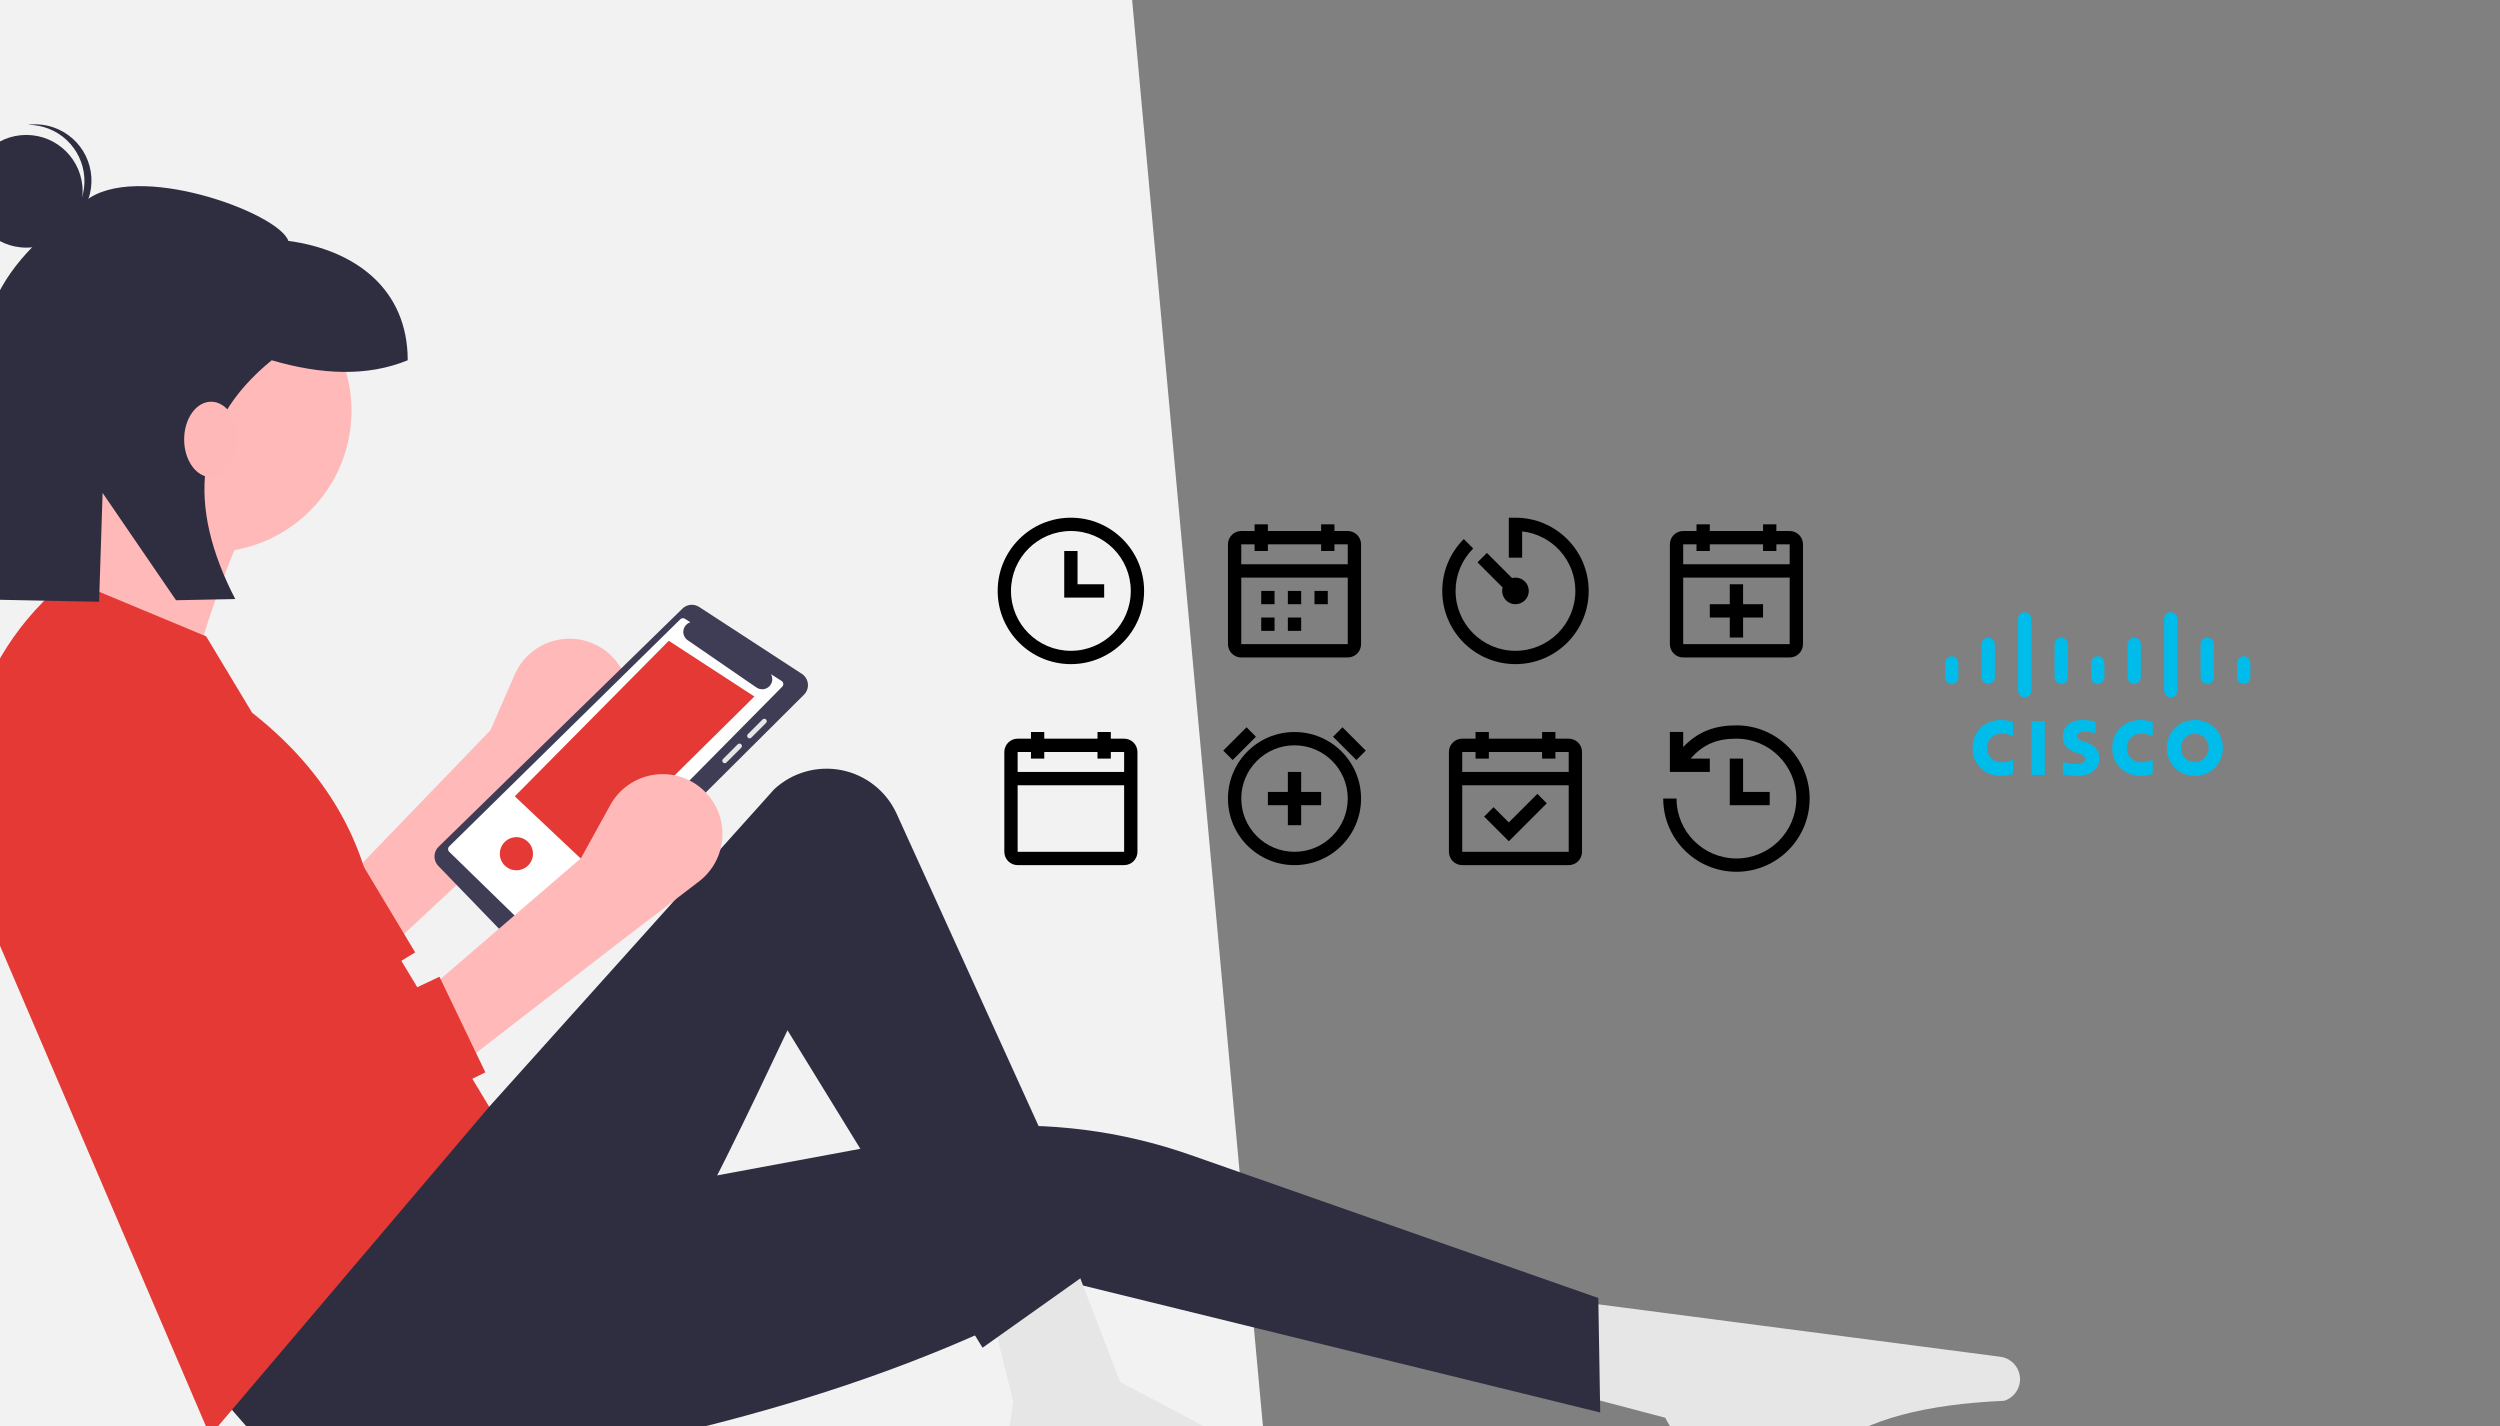 <svg width="724" height="413" viewBox="0 0 724 413" fill="none" xmlns="http://www.w3.org/2000/svg">
<rect x="0" y="0" width="724" height="413" fill="#808080" stroke="none"/>
<g clip-path="url(#clip0)">
<path d="M319.858 -87.319L48.985 -62.481L-10.279 -57.044L-98.358 34.175L-173.528 112.022L-179.773 118.487L-176.677 152.221L-164.378 286.334L-158.199 353.66L-156.346 373.899L-155 388.544L-152.007 421.177L-147.164 474.008L-101.602 469.827L-58.086 465.839L-26.809 462.969L367.011 426.855L319.858 -87.319Z" fill="#F2F2F2"/>
<path d="M110.307 276.736L155.327 234.708L176.675 215.017C178.687 213.161 180.23 210.855 181.179 208.288C182.128 205.721 182.454 202.965 182.132 200.247C181.81 197.529 180.848 194.926 179.326 192.652C177.804 190.377 175.764 188.496 173.374 187.162V187.162C171.263 185.983 168.929 185.26 166.521 185.038C164.114 184.816 161.687 185.101 159.396 185.873C157.105 186.646 155.002 187.89 153.22 189.525C151.439 191.159 150.02 193.149 149.054 195.365L142.032 211.477L98.424 256.71L110.307 276.736Z" fill="#FFB9B9"/>
<path d="M104.422 249.475L120.232 275.808L56.053 315.177C-0.528 274.507 -11.729 261.272 2.134 196.488L13.16 185.462L66.474 271.932L104.422 249.475Z" fill="#E53935"/>
<path d="M197.625 176.261C198.258 175.636 199.087 175.248 199.972 175.161C200.858 175.073 201.747 175.293 202.49 175.782L232.21 195.14C232.698 195.458 233.109 195.881 233.413 196.378C233.717 196.875 233.905 197.434 233.965 198.014C234.025 198.593 233.955 199.179 233.759 199.728C233.564 200.277 233.248 200.775 232.835 201.186L157.253 276.44C156.886 276.806 156.45 277.095 155.97 277.291C155.489 277.486 154.975 277.584 154.457 277.579C153.939 277.574 153.426 277.466 152.95 277.261C152.474 277.057 152.043 276.759 151.683 276.387L126.914 250.751C126.198 250.006 125.805 249.01 125.82 247.977C125.835 246.945 126.257 245.96 126.994 245.237L197.625 176.261Z" fill="#3F3D56"/>
<path d="M226.355 197.21L223.279 195.249C223.603 195.827 223.722 196.497 223.617 197.15C223.511 197.804 223.188 198.402 222.699 198.849C222.21 199.295 221.584 199.562 220.923 199.607C220.263 199.652 219.607 199.473 219.061 199.097L199.158 185.413C198.706 185.103 198.349 184.672 198.13 184.168C197.911 183.665 197.838 183.111 197.918 182.568C197.999 182.025 198.231 181.516 198.587 181.099C198.943 180.681 199.409 180.372 199.932 180.206L198.348 179.196C198.142 179.065 197.898 179.008 197.655 179.035C197.413 179.063 197.187 179.172 197.016 179.346L130.059 245.146C129.96 245.247 129.881 245.367 129.828 245.499C129.775 245.631 129.749 245.772 129.752 245.914C129.754 246.056 129.785 246.196 129.843 246.326C129.9 246.456 129.983 246.574 130.086 246.671L154.403 270.365C154.605 270.555 154.873 270.659 155.15 270.656C155.427 270.652 155.691 270.54 155.888 270.345L226.534 198.865C226.647 198.752 226.734 198.615 226.787 198.465C226.84 198.314 226.859 198.153 226.842 197.994C226.824 197.836 226.772 197.683 226.687 197.547C226.603 197.411 226.49 197.296 226.355 197.21V197.21Z" fill="white"/>
<path d="M149.077 230.617L169.617 249.983L218.473 201.714L193.679 185.574L149.077 230.617Z" fill="#E53935"/>
<path d="M216.574 213.626C216.441 213.493 216.367 213.312 216.367 213.124C216.367 212.935 216.441 212.754 216.574 212.621L220.847 208.349C220.982 208.219 221.162 208.147 221.349 208.147C221.537 208.147 221.717 208.219 221.852 208.349C221.985 208.482 222.06 208.663 222.06 208.851C222.06 209.04 221.985 209.22 221.852 209.354L217.58 213.626C217.444 213.755 217.264 213.828 217.077 213.828C216.89 213.828 216.71 213.755 216.574 213.626Z" fill="#E6E6E6"/>
<path d="M209.377 219.818L213.65 215.545C213.716 215.479 213.794 215.427 213.88 215.391C213.967 215.356 214.059 215.337 214.152 215.337C214.246 215.337 214.338 215.356 214.424 215.391C214.511 215.427 214.589 215.479 214.655 215.545C214.721 215.611 214.773 215.69 214.809 215.776C214.845 215.862 214.863 215.955 214.863 216.048C214.863 216.141 214.845 216.234 214.809 216.32C214.773 216.406 214.721 216.485 214.655 216.551L210.383 220.823C210.249 220.957 210.068 221.031 209.88 221.031C209.691 221.031 209.511 220.957 209.377 220.823C209.244 220.69 209.169 220.509 209.169 220.321C209.169 220.132 209.244 219.951 209.377 219.818V219.818Z" fill="#E6E6E6"/>
<path d="M149.551 252.038C146.902 252.038 144.753 249.889 144.753 247.24C144.753 244.59 146.902 242.441 149.551 242.441C152.201 242.441 154.35 244.59 154.35 247.24C154.35 249.889 152.201 252.038 149.551 252.038Z" fill="#E53935"/>
<path d="M457.885 404.146L482.26 410.581C485.723 417.418 491.639 422.695 498.826 425.357C506.012 428.02 513.939 427.871 521.02 424.941L521.552 424.72C524.782 423.341 527.796 421.501 530.498 419.259C540.736 410.96 557.793 406.677 580.411 405.669C581.798 405.233 583.001 404.348 583.83 403.154C584.659 401.96 585.067 400.524 584.991 399.072V399.072C584.91 397.542 584.296 396.089 583.256 394.965C582.215 393.84 580.813 393.116 579.294 392.918L457.331 377.01L457.885 404.146Z" fill="#E6E6E6"/>
<path d="M141.668 425.743C205.436 415.517 263.529 398.964 312.237 371.949L463.423 409.053L462.869 375.902L344.694 334.452C324.757 327.459 303.57 324.752 282.515 326.506L141.668 352.642L141.668 425.743Z" fill="#2F2E41"/>
<path d="M384.781 439.047C385.261 437.445 385.211 435.73 384.637 434.158C384.062 432.587 382.995 431.243 381.594 430.328L324.421 400.269L310.576 364.272L286.763 379.225L293.408 405.807L291.837 416.807C291.344 420.257 291.598 423.773 292.582 427.116C293.567 430.46 295.258 433.552 297.541 436.185C299.825 438.818 302.647 440.93 305.818 442.377C308.988 443.824 312.433 444.573 315.918 444.573H377.355C379.022 444.573 380.645 444.035 381.983 443.04C383.32 442.045 384.302 440.645 384.781 439.047V439.047Z" fill="#E6E6E6"/>
<path d="M64.691 405.253C133.736 491.095 181.242 397.596 228.061 298.37L284.548 390.3L318.883 365.933L259.677 235.681C258.216 232.466 256.012 229.644 253.247 227.448C250.482 225.252 247.235 223.743 243.773 223.047C240.311 222.351 236.734 222.487 233.335 223.444C229.936 224.401 226.813 226.152 224.222 228.552L141.669 320.522L126.162 319.415L64.691 405.253Z" fill="#2F2E41"/>
<path d="M60.814 159.922C38.181 159.922 19.833 141.574 19.833 118.941C19.833 96.308 38.181 77.96 60.814 77.96C83.447 77.96 101.795 96.308 101.795 118.941C101.795 141.574 83.447 159.922 60.814 159.922Z" fill="#FFB9B9"/>
<path d="M8.757 192.042L54.169 202.011C58.528 183.311 64.839 165.12 72.998 147.739L30.909 132.232C25.737 152.92 18.308 172.977 8.757 192.042Z" fill="#FFB9B9"/>
<path d="M60.814 415.775L141.668 320.523L108.744 265.797C105.278 241.179 92.563 221.829 72.998 206.381L59.706 184.289L19.833 167.675C5.833 178.812 -4.119 194.24 -8.492 211.586C-12.866 228.932 -11.418 247.235 -4.371 263.678L60.814 415.775Z" fill="#E53935"/>
<path d="M130.592 310.554L179.326 272.896L202.413 255.277C204.589 253.616 206.341 251.464 207.524 248.996C208.707 246.528 209.289 243.815 209.221 241.078C209.153 238.342 208.438 235.661 207.133 233.255C205.829 230.848 203.974 228.785 201.718 227.235C199.726 225.865 197.469 224.928 195.093 224.483C192.716 224.038 190.273 224.096 187.92 224.652C185.568 225.208 183.357 226.251 181.432 227.713C179.506 229.175 177.908 231.024 176.74 233.141L168.25 248.529L120.624 289.51L130.592 310.554Z" fill="#FFB9B9"/>
<path d="M127.269 282.865L140.561 310.554L72.998 343.782C20.445 298.026 -8.857 254.148 10.973 190.935L36.447 197.58L87.396 301.694L127.269 282.865Z" fill="#E53935"/>
<path d="M7.612 71.712C-1.399 71.712 -8.705 64.407 -8.705 55.396C-8.705 46.384 -1.399 39.079 7.612 39.079C16.623 39.079 23.928 46.384 23.928 55.396C23.928 64.407 16.623 71.712 7.612 71.712Z" fill="#2F2E41"/>
<path d="M24.424 51.401C24.156 47.261 22.32 43.379 19.29 40.546C16.26 37.712 12.264 36.141 8.116 36.151C8.453 36.108 8.786 36.056 9.13 36.034C13.448 35.756 17.7 37.205 20.95 40.063C24.2 42.92 26.182 46.951 26.46 51.27C26.737 55.588 25.288 59.84 22.431 63.09C19.573 66.34 15.542 68.322 11.224 68.599C10.88 68.621 10.542 68.613 10.203 68.614C14.318 68.092 18.08 66.022 20.723 62.824C23.365 59.626 24.689 55.541 24.424 51.401V51.401Z" fill="#2F2E41"/>
<path d="M24.517 58.368C39.069 46.297 80.807 61.639 83.5 69.755C103.178 72.437 118.077 83.918 118.077 104.332V104.332C106.377 109.125 93.072 108.534 78.689 104.332C55.761 123.017 54.189 146.506 68.133 173.485L50.978 173.828L29.714 142.75L28.697 174.274L-10.625 173.485V128.31C-10.752 113.29 -7.295 98.456 -0.541 85.039C5.587 73.134 15.097 66.183 24.517 58.368Z" fill="#2F2E41"/>
<path d="M61.133 138.183C56.824 138.183 53.331 133.292 53.331 127.259C53.331 121.226 56.824 116.335 61.133 116.335C65.443 116.335 68.936 121.226 68.936 127.259C68.936 133.292 65.443 138.183 61.133 138.183Z" fill="#FFB8B8"/>
<path d="M651.701 192.002C651.701 190.925 650.84 190.052 649.783 190.052C648.723 190.052 647.862 190.925 647.862 192.002V196.104C647.862 197.187 648.723 198.06 649.783 198.06C650.84 198.06 651.701 197.187 651.701 196.104V192.002ZM641.147 186.618C641.147 185.541 640.288 184.667 639.204 184.667C638.144 184.667 637.285 185.541 637.285 186.618V196.104C637.285 197.187 638.144 198.06 639.204 198.06C640.288 198.06 641.147 197.187 641.147 196.104V186.618V186.618ZM630.571 179.252C630.571 178.175 629.712 177.302 628.652 177.302C627.592 177.302 626.734 178.175 626.734 179.252V200.002C626.734 201.085 627.592 201.958 628.652 201.958C629.712 201.958 630.571 201.085 630.571 200.002V179.252ZM619.992 186.618C619.992 185.541 619.134 184.667 618.074 184.667C617.016 184.667 616.155 185.541 616.155 186.618V196.104C616.155 197.187 617.016 198.06 618.074 198.06C619.134 198.06 619.992 197.187 619.992 196.104V186.618V186.618ZM609.416 192.002C609.416 190.925 608.558 190.052 607.504 190.052C606.444 190.052 605.579 190.925 605.579 192.002V196.104C605.579 197.187 606.444 198.06 607.504 198.06C608.558 198.06 609.416 197.187 609.416 196.104V192.002ZM598.857 186.618C598.857 185.541 597.992 184.667 596.933 184.667C595.873 184.667 595.008 185.541 595.008 186.618V196.104C595.008 197.187 595.873 198.06 596.933 198.06C597.992 198.06 598.857 197.187 598.857 196.104V186.618V186.618ZM588.286 179.252C588.286 178.175 587.421 177.302 586.361 177.302C585.302 177.302 584.437 178.175 584.437 179.252V200.002C584.437 201.085 585.302 201.958 586.361 201.958C587.421 201.958 588.286 201.085 588.286 200.002V179.252ZM577.715 186.618C577.715 185.541 576.85 184.667 575.79 184.667C574.73 184.667 573.866 185.541 573.866 186.618V196.104C573.866 197.187 574.73 198.06 575.79 198.06C576.85 198.06 577.715 197.187 577.715 196.104V186.618ZM567.143 192.002C567.143 190.925 566.279 190.052 565.219 190.052C564.16 190.052 563.294 190.925 563.294 192.002V196.104C563.294 197.187 564.16 198.06 565.219 198.06C566.279 198.06 567.143 197.187 567.143 196.104V192.002ZM606.876 209.011C606.76 208.979 604.984 208.513 603.097 208.513C599.524 208.513 597.373 210.475 597.373 213.398C597.373 215.985 599.172 217.275 601.332 217.969C601.572 218.05 601.924 218.162 602.159 218.241C603.121 218.549 603.888 219.006 603.888 219.798C603.888 220.683 603.001 221.256 601.073 221.256C599.379 221.256 597.754 220.764 597.412 220.676V224.272C597.603 224.313 599.533 224.698 601.596 224.698C604.562 224.698 607.956 223.38 607.956 219.455C607.956 217.551 606.81 215.798 604.294 214.985L603.224 214.638C602.586 214.433 601.447 214.102 601.447 213.15C601.447 212.399 602.291 211.87 603.845 211.87C605.186 211.87 606.818 212.328 606.876 212.346V209.011V209.011ZM639.636 216.606C639.636 218.879 637.924 220.719 635.626 220.719C633.326 220.719 631.619 218.879 631.619 216.606C631.619 214.337 633.326 212.497 635.626 212.497C637.924 212.497 639.636 214.337 639.636 216.606V216.606ZM635.626 208.518C630.901 208.518 627.513 212.143 627.513 216.606C627.513 221.076 630.901 224.698 635.626 224.698C640.351 224.698 643.744 221.076 643.744 216.606C643.744 212.143 640.351 208.518 635.626 208.518V208.518ZM582.969 209.078C582.605 208.968 581.258 208.518 579.434 208.518C574.717 208.518 571.254 211.939 571.254 216.606C571.254 221.64 575.077 224.698 579.434 224.698C581.166 224.698 582.487 224.281 582.969 224.142V219.948C582.802 220.042 581.535 220.777 579.712 220.777C577.13 220.777 575.464 218.928 575.464 216.606C575.464 214.213 577.202 212.438 579.712 212.438C581.566 212.438 582.813 213.189 582.969 213.272V209.078V209.078ZM623.431 209.078C623.064 208.968 621.717 208.518 619.899 208.518C615.174 208.518 611.711 211.939 611.711 216.606C611.711 221.64 615.539 224.698 619.899 224.698C621.621 224.698 622.944 224.281 623.431 224.142V219.948C623.261 220.042 621.992 220.777 620.17 220.777C617.589 220.777 615.925 218.928 615.925 216.606C615.925 214.213 617.664 212.438 620.17 212.438C622.023 212.438 623.273 213.189 623.431 213.272V209.078V209.078ZM592.174 224.42H588.298V208.795H592.174V224.42Z" fill="#00BCEB"/>
<path fill-rule="evenodd" clip-rule="evenodd" d="M310.129 192.331C298.42 192.331 288.927 182.838 288.927 171.129C288.927 159.42 298.42 149.927 310.129 149.927C321.838 149.927 331.331 159.42 331.331 171.129C331.331 182.838 321.838 192.331 310.129 192.331ZM310.129 188.476C319.709 188.476 327.476 180.709 327.476 171.129C327.476 161.549 319.709 153.782 310.129 153.782C300.549 153.782 292.782 161.549 292.782 171.129C292.782 180.709 300.549 188.476 310.129 188.476ZM319.766 169.202H312.056V159.565H308.202V173.056H319.766V169.202Z" fill="black"/>
<path fill-rule="evenodd" clip-rule="evenodd" d="M440.808 161.492V153.888C449.481 154.847 456.227 162.2 456.227 171.129C456.227 180.709 448.461 188.476 438.881 188.476C429.3 188.476 421.534 180.709 421.534 171.129C421.534 166.453 423.39 162.075 426.638 158.84L423.917 156.109C419.951 160.061 417.679 165.417 417.679 171.129C417.679 182.838 427.171 192.331 438.881 192.331C450.59 192.331 460.082 182.838 460.082 171.129C460.082 159.42 450.59 149.927 438.881 149.927H436.953V161.492H440.808ZM438.881 167.274C438.535 167.274 438.201 167.32 437.882 167.405L430.607 160.129L427.881 162.855L435.157 170.131C435.071 170.449 435.026 170.784 435.026 171.129C435.026 173.258 436.752 174.984 438.881 174.984C441.01 174.984 442.736 173.258 442.736 171.129C442.736 169 441.01 167.274 438.881 167.274Z" fill="black"/>
<path fill-rule="evenodd" clip-rule="evenodd" d="M386.056 213.353L388.782 210.627L395.528 217.373L392.802 220.099L386.056 213.353ZM355.616 231.264C355.616 241.909 364.245 250.539 374.89 250.539C385.535 250.539 394.165 241.909 394.165 231.264C394.165 220.62 385.535 211.99 374.89 211.99C364.245 211.99 355.616 220.62 355.616 231.264ZM390.31 231.264C390.31 239.78 383.406 246.684 374.89 246.684C366.374 246.684 359.471 239.78 359.471 231.264C359.471 222.749 366.374 215.845 374.89 215.845C383.406 215.845 390.31 222.749 390.31 231.264ZM363.725 213.354L360.999 210.628L354.253 217.374L356.979 220.1L363.725 213.354ZM372.963 233.192H367.181V229.337H372.963V223.555H376.818V229.337H382.6V233.192H376.818V238.974H372.963V233.192Z" fill="black"/>
<path fill-rule="evenodd" clip-rule="evenodd" d="M298.565 219.7H302.419V217.773H317.839V219.7H321.694V217.773H325.549V223.555H294.71V217.773H298.565V219.7ZM294.71 227.41V246.684H325.549V227.41H294.71ZM302.419 213.918H317.839V211.99H321.694V213.918H325.549C327.677 213.918 329.403 215.644 329.403 217.773V246.684C329.403 248.813 327.677 250.539 325.549 250.539H294.71C292.581 250.539 290.855 248.813 290.855 246.684V217.773C290.855 215.644 292.581 213.918 294.71 213.918H298.565V211.99H302.419V213.918Z" fill="black"/>
<path fill-rule="evenodd" clip-rule="evenodd" d="M367.18 159.565H363.326V157.637H359.471V163.419H390.309V157.637H386.455V159.565H382.6V157.637H367.18V159.565ZM390.309 167.274H359.471V186.549H390.309V167.274ZM382.6 153.782H367.18V151.855H363.326V153.782H359.471C357.342 153.782 355.616 155.508 355.616 157.637V186.549C355.616 188.677 357.342 190.403 359.471 190.403H390.31C392.438 190.403 394.164 188.677 394.164 186.549V157.637C394.164 155.508 392.438 153.782 390.31 153.782H386.455V151.855H382.6V153.782ZM365.253 174.984V171.129H369.108V174.984H365.253ZM372.963 174.984H376.818V171.129H372.963V174.984ZM380.672 174.984V171.129H384.527V174.984H380.672ZM365.253 178.839V182.694H369.108V178.839H365.253ZM376.818 182.694H372.963V178.839H376.818V182.694Z" fill="black"/>
<path fill-rule="evenodd" clip-rule="evenodd" d="M491.307 159.565H495.161V157.637H510.581V159.565H514.436V157.637H518.291V163.419H487.452V157.637H491.307V159.565ZM487.452 167.274V186.549H518.291V167.274H487.452ZM495.161 153.782H510.581V151.855H514.436V153.782H518.29C520.419 153.782 522.145 155.508 522.145 157.637V186.549C522.145 188.677 520.419 190.403 518.29 190.403H487.452C485.323 190.403 483.597 188.677 483.597 186.549V157.637C483.597 155.508 485.323 153.782 487.452 153.782H491.307V151.855H495.161V153.782ZM495.161 178.839V174.984H500.944V169.202H504.799V174.984H510.581V178.839H504.799V184.621H500.944V178.839H495.161Z" fill="black"/>
<path fill-rule="evenodd" clip-rule="evenodd" d="M431.171 219.7H427.316V217.773H423.461V223.555H454.3V217.773H450.445V219.7H446.59V217.773H431.171V219.7ZM423.461 246.684V227.41H454.3V246.684H423.461ZM446.59 213.918H431.171V211.99H427.316V213.918H423.461C421.332 213.918 419.606 215.644 419.606 217.772V246.684C419.606 248.813 421.332 250.539 423.461 250.539H454.3C456.429 250.539 458.155 248.813 458.155 246.684V217.772C458.155 215.644 456.429 213.918 454.3 213.918H450.445V211.99H446.59V213.918ZM445.228 229.902L436.953 238.176L432.534 233.757L429.808 236.482L436.953 243.627L447.953 232.627L445.228 229.902Z" fill="black"/>
<path fill-rule="evenodd" clip-rule="evenodd" d="M495.161 219.7H489.599C493.32 215.443 497.396 213.918 502.871 213.918C512.451 213.918 520.218 221.684 520.218 231.265C520.218 240.845 512.451 248.611 502.871 248.611C493.291 248.611 485.524 240.845 485.524 231.265H481.669C481.669 242.974 491.162 252.466 502.871 252.466C514.58 252.466 524.073 242.974 524.073 231.265C524.073 219.555 514.58 210.063 502.871 210.063C496.678 210.063 491.763 211.818 487.452 216.34V211.973H483.597V223.555H495.161V219.7ZM512.508 229.337H504.798V219.7H500.944V233.192H512.508V229.337Z" fill="black"/>
</g>
<defs>
<clipPath id="clip0">
<rect width="724" height="413" fill="white"/>
</clipPath>
</defs>
</svg>
